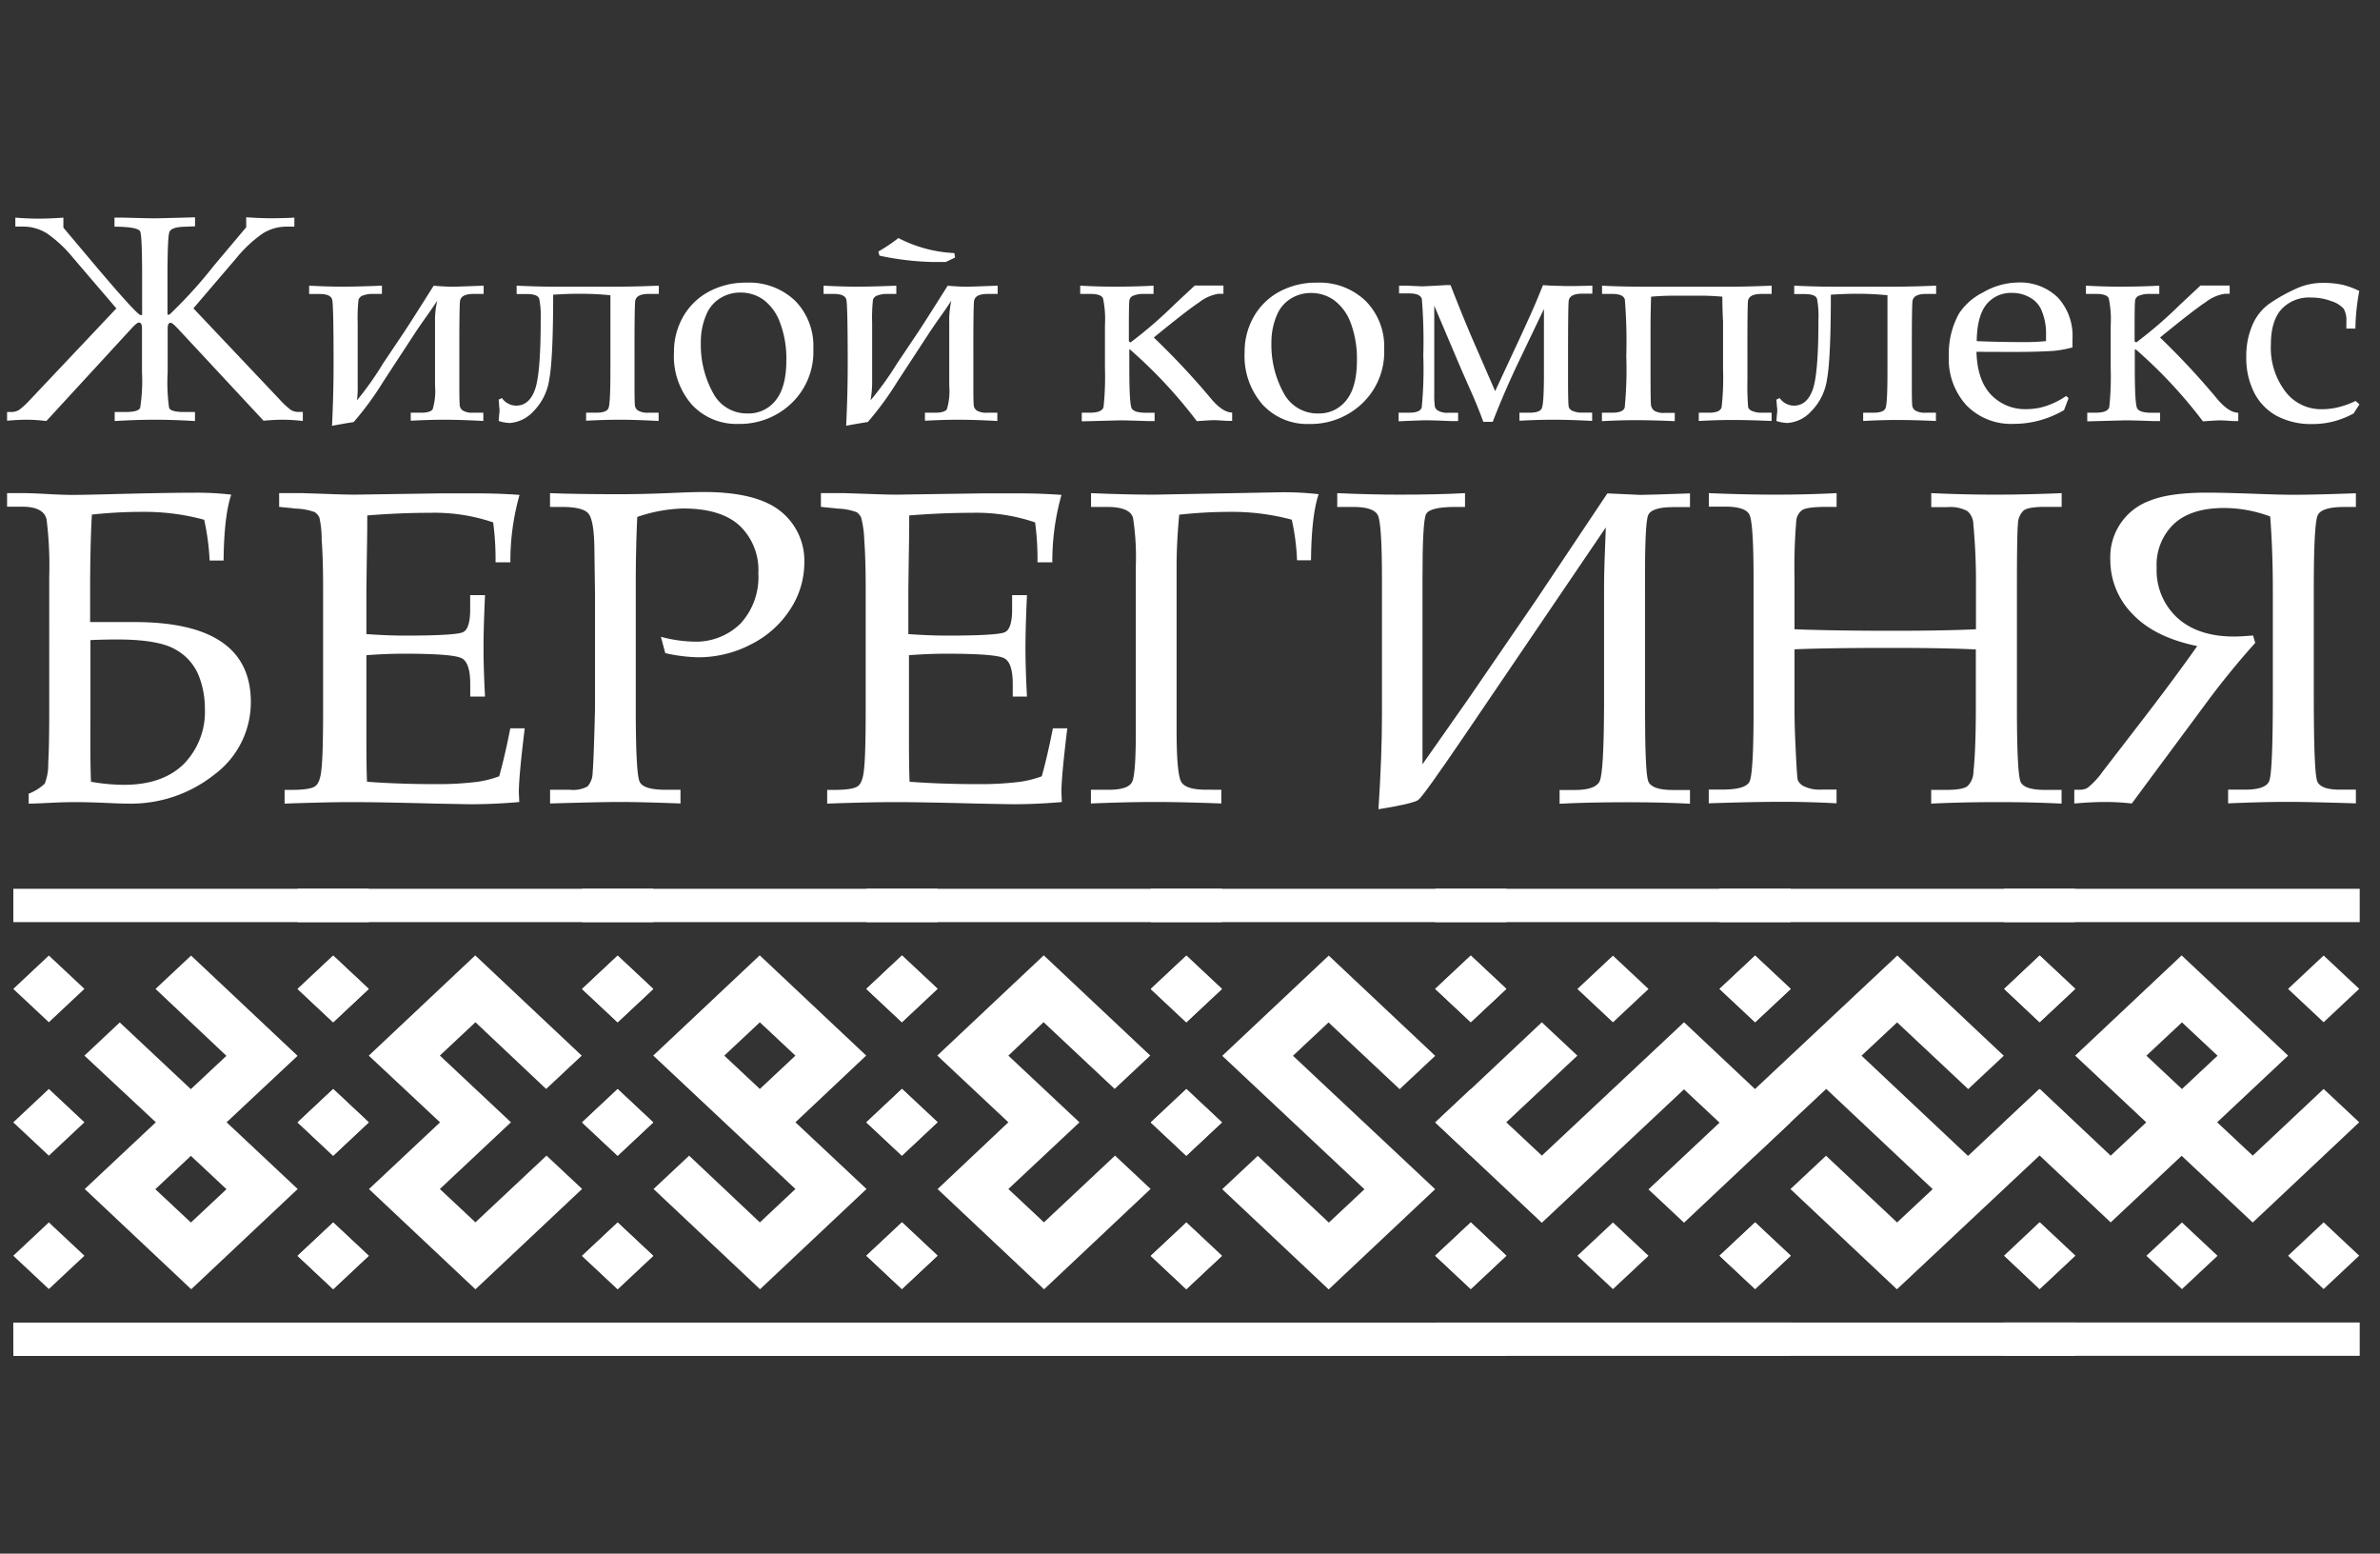 
<svg xmlns="http://www.w3.org/2000/svg" viewBox="0 0 380 248"><rect x="0" y="0" width="380" height="248" fill="#333333" stroke="none"/><defs><style>.a{fill:#fff;}.b{fill:#fff;}</style></defs><title>-</title><path class="a" d="M14.67,82.14q-.28,4.88-.28,12.59V99.3h7.1Q40,99.3,40.05,112a14.37,14.37,0,0,1-5.78,11.61,21.41,21.41,0,0,1-13.89,4.67q-.91,0-2.75-.08-3.48-.16-5.5-.16t-4.66.14q-2,.1-2.89.1V126.7a8.08,8.08,0,0,0,2.56-1.6,8.35,8.35,0,0,0,.56-3.28q.16-2.72.16-8V92.1a60.17,60.17,0,0,0-.42-9.16Q7,80.88,3.49,80.88H1.13V78.72H4q.9,0,3.2.12Q10,79,11.54,79t5.19-.09q9.85-.26,14.38-.26a47.69,47.69,0,0,1,5.81.31q-1.15,3.4-1.22,10.52H33.47a37.86,37.86,0,0,0-.87-6.51,36,36,0,0,0-9.77-1.26A74.24,74.24,0,0,0,14.67,82.14Zm-.14,42.65a30.51,30.51,0,0,0,5.26.49q6.16,0,9.54-3.31a11.89,11.89,0,0,0,3.38-8.89,14.11,14.11,0,0,0-1-5.28A8.33,8.33,0,0,0,28,103.67q-2.73-1.59-9.31-1.59-2.16,0-4.25.1v12.38Q14.39,121.79,14.53,124.79Z"/><path class="a" d="M58.5,104.59v8.55l0,4.92q0,4.6.1,6.73,5.09.38,10.91.38a51.56,51.56,0,0,0,6.56-.35,16.57,16.57,0,0,0,3.63-.9q.87-3.06,1.78-7.66h2.3q-.94,7.65-.94,10.2l.07,1.57q-4,.35-7.87.35l-5.47-.1q-9.05-.24-13.3-.24-4.07,0-10.83.24v-2.19h1.08q3,0,3.81-.59t1-2.79q.26-2.19.26-9.68V93.9q0-4.7-.23-7.69A16,16,0,0,0,51,82.64a2,2,0,0,0-.75-.89,9.56,9.56,0,0,0-3-.56l-2.68-.28V78.72H48.3l3.69.12q3.1.12,4.7.12l13.37-.2,6.34,0q3.24,0,6.55.24a38.81,38.81,0,0,0-1.46,10.76H79.12a44,44,0,0,0-.38-6.37,29.07,29.07,0,0,0-10.1-1.53q-4.77,0-10,.42,0,3.27-.07,6.53l-.07,5.35v7.06q3.45.24,6.09.24,8.29,0,9.38-.57t1.1-3.57V95h2.37q-.24,5.26-.24,8.39,0,3.31.24,7.8H75.08v-2q0-3.34-1.31-4.09t-9.21-.75Q61.64,104.35,58.5,104.59Z"/><path class="a" d="M101.75,82.52q-.24,5-.24,10.69v19.88q0,10.48.63,11.73t4.11,1.25h2.4v2.19q-6.16-.24-9.71-.24-3.13,0-11.11.24v-2.19H91a4.8,4.8,0,0,0,2.82-.54,3.36,3.36,0,0,0,.8-2.19q.17-1.65.38-10.11V94.63l-.1-7.21q-.07-4.49-1-5.5t-4.33-1H87.82V78.72q4.35.17,11,.17,3.93,0,8.74-.21,3.17-.14,4.8-.14,8.43,0,12.26,3.06a10.09,10.09,0,0,1,3.8,8.29,13.54,13.54,0,0,1-2.19,7.29,15.9,15.9,0,0,1-6.21,5.62,18.11,18.11,0,0,1-8.58,2.12,26.16,26.16,0,0,1-5.22-.66l-.7-2.61a21.85,21.85,0,0,0,5.12.77,10.13,10.13,0,0,0,7.62-2.91,10.94,10.94,0,0,0,2.82-8,9.75,9.75,0,0,0-3-7.61q-3-2.73-9-2.73A24.25,24.25,0,0,0,101.75,82.52Z"/><path class="a" d="M145.13,104.59v8.55l0,4.92q0,4.6.1,6.73,5.09.38,10.91.38a51.56,51.56,0,0,0,6.56-.35,16.57,16.57,0,0,0,3.63-.9q.87-3.06,1.78-7.66h2.3q-.94,7.65-.94,10.2l.07,1.57q-4,.35-7.87.35l-5.47-.1q-9.05-.24-13.3-.24-4.07,0-10.83.24v-2.19h1.08q3,0,3.81-.59t1-2.79q.26-2.19.26-9.68V93.9q0-4.7-.23-7.69a16,16,0,0,0-.49-3.57,2,2,0,0,0-.75-.89,9.56,9.56,0,0,0-3-.56l-2.68-.28V78.72h3.76l3.69.12q3.1.12,4.7.12l13.37-.2,6.34,0q3.24,0,6.55.24a38.81,38.81,0,0,0-1.46,10.76h-2.37a44,44,0,0,0-.38-6.37,29.07,29.07,0,0,0-10.1-1.53q-4.77,0-10,.42,0,3.27-.07,6.53l-.07,5.35v7.06q3.45.24,6.09.24,8.29,0,9.38-.57t1.1-3.57V95h2.37q-.24,5.26-.24,8.39,0,3.31.24,7.8H161.7v-2q0-3.34-1.31-4.09t-9.21-.75Q148.26,104.35,145.13,104.59Z"/><path class="a" d="M195,126.07v2.19q-6.27-.24-10.62-.24t-10.2.24v-2.19H177q3.2,0,3.78-1.3t.57-8.23V90.31a40.75,40.75,0,0,0-.44-7.6q-.44-1.79-4.2-1.79h-2.51V78.72q5.57.24,10.13.24l20.33-.38a48.69,48.69,0,0,1,5.88.31q-1.15,3.41-1.22,10.55h-2.23a35.6,35.6,0,0,0-.84-6.48,36.44,36.44,0,0,0-9.82-1.25,73.81,73.81,0,0,0-8.15.45q-.42,4.49-.42,8.14v26.23q0,7.13.77,8.33t3.9,1.2Z"/><path class="a" d="M233.91,80.92h-1.5q-4.14,0-4.72,1.15t-.57,10.41V122l7.42-10.58,10.65-15.53,11.45-17.13,5.29.24q1.11,0,7.9-.24v2.19h-2.68q-3.45,0-4,1.29t-.5,11.42v19.29q0,10.27.5,11.72t4,1.44h2.68v2.19q-4.28-.24-10.06-.24-6,0-10.76.24v-2.19h2.4q3.34,0,4-1.41t.7-11.93V93.63q0-2.79.28-9.44L233.91,117.3q-6.65,9.78-7.45,10.38t-6.37,1.5q.56-8.57.56-15.15V92.48q0-8.95-.66-10.25t-3.9-1.31h-2.58V78.72q5.4.24,9.89.24,6.16,0,10.51-.24Z"/><path class="a" d="M286.52,103.65v9.73q0,2.51.17,5.89.21,4.74.35,5.25a2,2,0,0,0,1,1,5.71,5.71,0,0,0,2.82.52h2.37v2.19q-4.53-.24-8.74-.24t-11.66.24v-2.19H275q3.66,0,4.32-1.24t.66-11.33v-21q0-9.12-.68-10.36t-3.88-1.24h-2.58V78.72q5.74.24,10.69.24t9.71-.24v2.19h-1.5q-3.24,0-4,.52a2.36,2.36,0,0,0-.94,1.71,89.64,89.64,0,0,0-.28,9.31v8q6.2.24,15.77.24,8.11,0,13.2-.24v-6.8a100,100,0,0,0-.42-10,2.83,2.83,0,0,0-.94-2.06,5.78,5.78,0,0,0-3.27-.63h-2.51V78.72q5.33.24,10.1.24,5.15,0,10.72-.24v2.19h-2.65q-2.68,0-3.43.59a3.05,3.05,0,0,0-.9,2.18q-.16,1.59-.16,10v19.25q0,10.69.61,11.92t3.81,1.24h2.71v2.19q-4.8-.24-9.92-.24-5.85,0-10.9.24v-2.19h2.4q2.65,0,3.41-.61a3.26,3.26,0,0,0,.94-2.28q.38-3.59.38-10.46v-9.07q-4.91-.24-12.53-.24Q292.09,103.41,286.52,103.65Z"/><path class="a" d="M340.47,98a12.28,12.28,0,0,1-3.53-8.67,9.56,9.56,0,0,1,6.35-9.42q3.12-1.27,9.14-1.27,2.19,0,7.21.17,4.32.17,6.62.17,3.41,0,9.89-.24v2.19h-1.88q-3.55,0-4.2,1.29t-.64,12.08V111q0,12.43.56,13.74t3.55,1.31h2.61v2.19q-7.83-.24-10.83-.24-3.8,0-9.57.24v-2.19h2.72q3.24,0,3.83-1.34t.59-13.63V94.29q0-6.3-.42-11.84a21.16,21.16,0,0,0-7.35-1.36q-5.26,0-8,2.52a9,9,0,0,0-2.78,7,10.3,10.3,0,0,0,3.29,8q3.29,3,9.1,3,1,0,3-.17l.35,1.18q-3.93,4.39-7.38,9l-12.33,16.64a37.88,37.88,0,0,0-4.18-.24q-2.16,0-5,.24v-2.19h.9a2.57,2.57,0,0,0,1.22-.31,12.44,12.44,0,0,0,2.37-2.54l6.68-8.67q5-6.51,8.46-11.42Q344,101.74,340.47,98Z"/><path class="b" d="M2.13,141.88H58.88v5.32H2.13ZM7.8,152.53l5.68,5.32L7.8,163.18l-5.68-5.32Zm0,21.3,5.68,5.32L7.8,184.48l-5.68-5.32Zm0,21.3,5.68,5.32L7.8,205.77l-5.68-5.32Zm-5.68,16H58.88v5.32H2.13Zm17-47.92,11.35,10.65,5.68-5.32L24.83,157.86l5.68-5.32,17,16L36.18,179.15,47.53,189.8l-17,16-17-16,11.35-10.65L13.48,168.51Zm5.68,26.62,5.68,5.32,5.68-5.32-5.68-5.32Zm28.38-37.27,5.68,5.32-5.68,5.32-5.68-5.32Zm0,21.3,5.68,5.32-5.68,5.32-5.68-5.32Zm0,21.3,5.68,5.32-5.68,5.32-5.68-5.32Z"/><path class="b" d="M47.53,141.88h56.76v5.32H47.53Zm5.68,10.65,5.68,5.32-5.68,5.32-5.68-5.32Zm0,21.3,5.68,5.32-5.68,5.32-5.68-5.32Zm0,21.3,5.68,5.32-5.68,5.32-5.68-5.32Zm-5.68,16h56.76v5.32H47.53Zm28.38-5.32-17-16,11.35-10.65L58.88,168.51l17-16,17,16-5.68,5.32L75.91,163.18l-5.68,5.32,11.35,10.65L70.23,189.8l5.68,5.32,11.35-10.65,5.68,5.32Zm22.7-53.24,5.68,5.32-5.68,5.32-5.68-5.32Zm0,21.3,5.68,5.32-5.68,5.32-5.68-5.32Zm0,21.3,5.68,5.32-5.68,5.32-5.68-5.32Z"/><path class="b" d="M92.94,141.88h56.76v5.32H92.94Zm5.68,10.65,5.68,5.32-5.68,5.32-5.68-5.32Zm0,21.3,5.68,5.32-5.68,5.32-5.68-5.32Zm0,21.3,5.68,5.32-5.68,5.32-5.68-5.32Zm-5.68,16h56.76v5.32H92.94Zm28.38-16L127,189.8l-22.7-21.3,17-16,17,16L127,179.15l11.35,10.65-17,16-17-16,5.68-5.32Zm-5.68-26.62,5.68,5.32,5.68-5.32-5.68-5.32Zm28.38-16,5.68,5.32L144,163.18l-5.68-5.32Zm0,21.3,5.68,5.32L144,184.48l-5.68-5.32Zm0,21.3,5.68,5.32L144,205.77l-5.68-5.32Z"/><path class="b" d="M138.34,141.88H195.1v5.32H138.34ZM144,152.53l5.68,5.32L144,163.18l-5.68-5.32Zm0,21.3,5.68,5.32L144,184.48l-5.68-5.32Zm0,21.3,5.68,5.32L144,205.77l-5.68-5.32Zm-5.68,16H195.1v5.32H138.34Zm28.38-5.32-17-16L161,179.15l-11.35-10.65,17-16,17,16-5.68,5.32-11.35-10.65L161,168.51l11.35,10.65L161,189.8l5.68,5.32,11.35-10.65,5.68,5.32Zm22.7-53.24,5.68,5.32-5.68,5.32-5.68-5.32Zm0,21.3,5.68,5.32-5.68,5.32-5.68-5.32Zm0,21.3,5.68,5.32-5.68,5.32-5.68-5.32Z"/><path class="b" d="M183.75,141.88H240.5v5.32H183.75Zm5.68,10.65,5.68,5.32-5.68,5.32-5.68-5.32Zm0,21.3,5.68,5.32-5.68,5.32-5.68-5.32Zm0,21.3,5.68,5.32-5.68,5.32-5.68-5.32Zm-5.68,16H240.5v5.32H183.75Zm45.4-42.59-5.68,5.32-11.35-10.65-5.68,5.32,22.7,21.3-17,16-17-16,5.68-5.32,11.35,10.65,5.68-5.32-22.7-21.3,17-16Zm5.68-16,5.68,5.32-5.68,5.32-5.68-5.32Zm0,21.3,5.68,5.32-5.68,5.32-5.68-5.32Zm0,21.3,5.68,5.32-5.68,5.32-5.68-5.32Z"/><path class="b" d="M229.15,141.88h56.76v5.32H229.15Zm5.68,10.65,5.68,5.32-5.68,5.32-5.68-5.32Zm34.05,10.65,17,16-17,16-5.68-5.32,11.35-10.65-5.68-5.32-22.7,21.3-17-16,17-16,5.68,5.32L240.5,179.15l5.68,5.32Zm-34.05,31.94,5.68,5.32-5.68,5.32-5.68-5.32Zm-5.68,16h56.76v5.32H229.15Zm28.38-58.57,5.68,5.32-5.68,5.32-5.68-5.32Zm0,42.59,5.68,5.32-5.68,5.32-5.68-5.32Zm22.7-42.59,5.68,5.32-5.68,5.32-5.68-5.32Zm0,42.59,5.68,5.32-5.68,5.32-5.68-5.32Z"/><path class="b" d="M274.55,141.88h56.76v5.32H274.55Zm28.38,10.65,17,16-5.68,5.32-11.35-10.65-5.68,5.32,17,16,11.35-10.65,5.68,5.32-28.38,26.62-17-16,5.68-5.32,11.35,10.65,5.68-5.32-17-16-11.35,10.65-5.68-5.32Zm-22.7,0,5.68,5.32-5.68,5.32-5.68-5.32Zm0,42.59,5.68,5.32-5.68,5.32-5.68-5.32Zm-5.68,16h56.76v5.32H274.55Zm51.08-58.57,5.68,5.32-5.68,5.32L320,157.86Zm0,42.59,5.68,5.32-5.68,5.32L320,200.45Z"/><path class="b" d="M320,141.88h56.76v5.32H320Zm5.68,31.94L337,184.48l5.68-5.32-11.35-10.65,17-16,17,16L354,179.15l5.68,5.32L371,173.83l5.68,5.32-17,16-11.35-10.65L337,195.13l-17-16Zm0-21.3,5.68,5.32-5.68,5.32L320,157.86Zm0,42.59,5.68,5.32-5.68,5.32L320,200.45Zm-5.68,16h56.76v5.32H320Zm22.7-42.59,5.68,5.32,5.68-5.32-5.68-5.32Zm5.68,26.62,5.68,5.32-5.68,5.32-5.68-5.32ZM371,152.53l5.68,5.32L371,163.18l-5.68-5.32Zm0,42.59,5.68,5.32L371,205.77l-5.68-5.32Z"/><path class="a" d="M18.31,67.21V65.77H20q2.1,0,2.38-.67a27.92,27.92,0,0,0,.29-5.72v-7q0-.89-.5-.89-.27,0-1,.75L7.4,67.21Q5.67,67,4.3,67t-3.17.16V65.77h.64a2.34,2.34,0,0,0,1.35-.39,13.33,13.33,0,0,0,1.78-1.67L18.58,49.23l-6.85-8A20.55,20.55,0,0,0,7.56,37.3a7.1,7.1,0,0,0-3.88-1.13H2.45V34.74q2,.16,3.67.16,1.8,0,4-.16v1.6l5.13,6.09q6.11,7.23,7.12,7.85h.32V44.12q0-6.39-.3-7.15t-4.11-.79V34.74l1.39,0q3.93.11,5.05.11.78,0,6.42-.16v1.44l-1.81.07q-2,.07-2.29.86t-.3,7v6.16h.32a74,74,0,0,0,7.12-7.85l5.13-6.09v-1.6q2.28.16,4,.16T47,34.74v1.44H45.8a7.07,7.07,0,0,0-4,1.19,20.81,20.81,0,0,0-4.08,3.85l-6.84,8L44.59,63.71a13.37,13.37,0,0,0,1.81,1.7,2.33,2.33,0,0,0,1.31.35h.64v1.44Q46.58,67,45.16,67t-3.08.16L28.23,52.28q-.71-.75-1-.75-.46,0-.46.89v7A28.86,28.86,0,0,0,27,65.11q.27.66,2.41.66h1.72v1.44Q27.66,67,24.75,67T18.31,67.21Z"/><path class="a" d="M77.22,45.6v1.32H75.6q-2.05,0-2.16,1.22t-.1,8.24l0,5.4q0,2.73.09,3.1a1.14,1.14,0,0,0,.51.68,2.92,2.92,0,0,0,1.61.32h1.62v1.32Q73.57,67,70.9,67q-2.33,0-5.32.16V65.88h1.64q1.51,0,1.87-.57a10.23,10.23,0,0,0,.37-3.74V51.52A13.94,13.94,0,0,1,69.81,48q-.82,1.25-1.62,2.37-1.12,1.57-1.92,2.78l-5.1,7.8a48.52,48.52,0,0,1-4.71,6.43q-.72.09-3.45.59.25-5.08.25-9.76,0-9.46-.22-10.37t-2-.91H49.36V45.6q3,.16,5.31.16,2.46,0,6.31-.16v1.32H59.35a4,4,0,0,0-1.33.23,1.08,1.08,0,0,0-.78.71,26.66,26.66,0,0,0-.13,3.67v9.8A18.5,18.5,0,0,1,57,63.9,49.8,49.8,0,0,0,61.17,58L64.53,53q.94-1.41,4.71-7.39,1.94.16,3.15.16Q73.07,45.76,77.22,45.6Z"/><path class="a" d="M105.19,45.6v1.32h-1.62q-2.05,0-2.16,1.21t-.1,8.25l0,5.38q0,2.76.09,3.12a1.14,1.14,0,0,0,.52.68,3,3,0,0,0,1.62.32h1.62v1.32Q101.55,67,98.89,67q-2.35,0-5.31.16V65.88h1.64q1.62,0,1.93-.72t.31-5.91V51.64l0-3.3,0-1.21A48.27,48.27,0,0,0,92,46.9q-1.37,0-3.68.14,0,10.17-.62,13.5a9.08,9.08,0,0,1-2.57,5.16,5.64,5.64,0,0,1-3.73,1.82,6.3,6.3,0,0,1-1.78-.32l.07-.89q.07-.66.07-.84t-.07-.68q0-.34-.07-1l.52-.25a2.8,2.8,0,0,0,2.28,1.21q2.08,0,3-2.57t.91-11.26a14.1,14.1,0,0,0-.23-3.22q-.23-.76-2-.76H82.49V45.6q3.44.16,5.75.16H98.87Q101.16,45.76,105.19,45.6Z"/><path class="a" d="M107.61,56.25a11.23,11.23,0,0,1,1.46-5.69,10.32,10.32,0,0,1,4.1-4,12.31,12.31,0,0,1,6-1.44A10.61,10.61,0,0,1,126.94,48a10.27,10.27,0,0,1,2.92,7.67,11.34,11.34,0,0,1-3.81,9,11.92,11.92,0,0,1-8.15,3,9.69,9.69,0,0,1-7.43-3.07A11.74,11.74,0,0,1,107.61,56.25Zm4.29-1.61a15.87,15.87,0,0,0,1.93,8.05A6.08,6.08,0,0,0,119.39,66a5.46,5.46,0,0,0,4.46-2.1q1.7-2.1,1.7-6.37a16.13,16.13,0,0,0-1-6,7.9,7.9,0,0,0-2.65-3.68,6.24,6.24,0,0,0-3.67-1.15,6,6,0,0,0-3.25.91,5.49,5.49,0,0,0-2.13,2.44A10.89,10.89,0,0,0,111.9,54.64Z"/><path class="a" d="M159.29,45.6v1.32h-1.62q-2.05,0-2.16,1.22t-.1,8.24l0,5.4q0,2.73.09,3.1a1.14,1.14,0,0,0,.51.68,2.92,2.92,0,0,0,1.61.32h1.62v1.32Q155.64,67,153,67q-2.33,0-5.32.16V65.88h1.64q1.51,0,1.87-.57a10.23,10.23,0,0,0,.37-3.74V51.52a13.94,13.94,0,0,1,.34-3.53q-.82,1.25-1.62,2.37-1.12,1.57-1.92,2.78l-5.1,7.8a48.51,48.51,0,0,1-4.71,6.43q-.72.09-3.45.59.25-5.08.25-9.76,0-9.46-.22-10.37t-2-.91h-1.64V45.6q3,.16,5.31.16,2.46,0,6.31-.16v1.32h-1.62a4,4,0,0,0-1.33.23,1.08,1.08,0,0,0-.78.71,26.66,26.66,0,0,0-.13,3.67v9.8A18.51,18.51,0,0,1,139,63.9,49.82,49.82,0,0,0,143.24,58L146.6,53q.94-1.41,4.71-7.39,1.94.16,3.15.16Q155.14,45.76,159.29,45.6Zm-18.87-4.79-.18-.66A25.89,25.89,0,0,0,143.44,38a21.63,21.63,0,0,0,8.94,2.4l.11.71-1.48.71-2.12,0A44.75,44.75,0,0,1,140.42,40.81Z"/><path class="a" d="M180.31,55.78V58.7q0,5.73.37,6.46t2.3.73h1.37v1.32l-1.23,0q-3.25-.11-4.32-.11l-6.08.16V65.88H174q2,0,2.2-.94a46.75,46.75,0,0,0,.22-6.25V51.92a16.05,16.05,0,0,0-.31-4.3c-.2-.46-.86-.7-2-.7h-1.64V45.6q2.95.16,5.33.16,3.56,0,6.38-.16v1.32h-1.73a3.94,3.94,0,0,0-1.39.24,1,1,0,0,0-.73.74q-.09.5-.09,4.2v2.4l.27.16a69.16,69.16,0,0,0,6.95-6l3.3-3.08h4.58v1.32h-.82a6.69,6.69,0,0,0-3,1.32q-2,1.32-7.3,5.66a119.4,119.4,0,0,1,9.14,9.76q1.84,2.19,3.37,2.22v1.32l-.91,0c-1.09-.08-1.75-.11-2-.11s-1.28.05-2.73.16a76,76,0,0,0-10.66-11.43Z"/><path class="a" d="M198.72,56.25a11.24,11.24,0,0,1,1.46-5.69,10.32,10.32,0,0,1,4.09-4,12.31,12.31,0,0,1,6-1.44A10.61,10.61,0,0,1,218,48,10.27,10.27,0,0,1,221,55.68a11.33,11.33,0,0,1-3.81,9,11.92,11.92,0,0,1-8.15,3,9.69,9.69,0,0,1-7.43-3.07A11.74,11.74,0,0,1,198.72,56.25ZM203,54.64a15.89,15.89,0,0,0,1.93,8.05A6.09,6.09,0,0,0,210.49,66a5.46,5.46,0,0,0,4.46-2.1q1.7-2.1,1.7-6.37a16.13,16.13,0,0,0-1-6A7.88,7.88,0,0,0,213,47.92a6.24,6.24,0,0,0-3.67-1.15,6,6,0,0,0-3.25.91,5.49,5.49,0,0,0-2.13,2.44A10.92,10.92,0,0,0,203,54.64Z"/><path class="a" d="M254.24,45.6v1.28h-1.62c-1.37,0-2.09.4-2.16,1.21s-.1,3.64-.1,8.5l0,4q0,4,.12,4.4a1.08,1.08,0,0,0,.68.63,3.6,3.6,0,0,0,1.43.25h1.62v1.32Q250.6,67,247.9,67q-2.33,0-5.3.16V65.88h1.62q1.55,0,1.92-.64t.37-5.53V49.32l-3.9,8.15q-2.3,4.77-4.28,9.87h-1.5q-.87-2.42-2.1-5.16l-1.44-3.27L229,48.8V59.46l0,3.45a12.47,12.47,0,0,0,.11,2.07,1.19,1.19,0,0,0,.57.61,2.94,2.94,0,0,0,1.51.3h1.62v1.32l-1.28,0q-2.76-.12-3.86-.12-.84,0-4.36.16V65.88H225q1.76,0,2-.85a64,64,0,0,0,.25-8.29,82.86,82.86,0,0,0-.23-9q-.23-.9-2-.9h-1.64V45.6l1.23,0,2.48.11,1.89-.09,1.91-.11.71,0q2,5.16,3.74,9.16l3.38,7.77,3.9-8.38q2.26-4.89,2.8-6.26l.94-2.28q1.53.11,2.72.11Q250,45.71,254.24,45.6Z"/><path class="a" d="M271.24,65.88h1.64q1.8,0,2-.9a41.48,41.48,0,0,0,.23-6.05V52.55c0-.17,0-.56,0-1.19q-.11-1.89-.11-4a39.35,39.35,0,0,0-4-.16h-3.59q-2,0-3.79.16-.09,2.69-.09,5.22v6.38q0,4.74.06,5.49a1.43,1.43,0,0,0,.53,1.11,2.87,2.87,0,0,0,1.64.35h1.64v1.32q-3.65-.16-6.33-.16-2.32,0-5.3.16V65.88h1.64q1.76,0,2-.84a64.21,64.21,0,0,0,.25-8.27,82.12,82.12,0,0,0-.23-8.95q-.23-.9-2-.9h-1.64V45.6q2.85.16,6.48.16H276.8q2.17,0,6.07-.16v1.32h-1.62q-2.08,0-2.17,1.22T279,56.61l0,4.19a40.57,40.57,0,0,0,.12,4.24,1.1,1.1,0,0,0,.69.59,3.58,3.58,0,0,0,1.43.25h1.62v1.32q-3.65-.16-6.32-.16-2.35,0-5.31.16Z"/><path class="a" d="M309.13,45.6v1.32h-1.62q-2.05,0-2.16,1.21t-.1,8.25l0,5.38q0,2.76.09,3.12a1.13,1.13,0,0,0,.52.68,3,3,0,0,0,1.62.32h1.62v1.32q-3.64-.16-6.31-.16-2.35,0-5.31.16V65.88h1.64c1.08,0,1.72-.24,1.93-.72s.31-2.45.31-5.91V51.64l0-3.3,0-1.21A48.27,48.27,0,0,0,296,46.9q-1.37,0-3.68.14,0,10.17-.61,13.5a9.08,9.08,0,0,1-2.57,5.16,5.64,5.64,0,0,1-3.73,1.82,6.31,6.31,0,0,1-1.78-.32l.07-.89q.07-.66.07-.84t-.07-.68c0-.23-.05-.56-.07-1l.52-.25a2.8,2.8,0,0,0,2.28,1.21q2.08,0,3-2.57t.91-11.26a14.09,14.09,0,0,0-.23-3.22q-.23-.76-2-.76h-1.64V45.6q3.44.16,5.75.16h10.63Q305.09,45.76,309.13,45.6Z"/><path class="a" d="M315.57,56.16q.12,4.5,2.3,6.82a7.51,7.51,0,0,0,5.74,2.33,9.92,9.92,0,0,0,3.16-.53,12.76,12.76,0,0,0,3.12-1.57l.39.34-.73,1.92a16.36,16.36,0,0,1-3.9,1.64,15.62,15.62,0,0,1-4.13.55A9.94,9.94,0,0,1,314,64.73a10.94,10.94,0,0,1-2.84-8,13.18,13.18,0,0,1,1.6-6.64,9.71,9.71,0,0,1,3.88-3.42,11.28,11.28,0,0,1,5.5-1.57,8.62,8.62,0,0,1,6.4,2.37,9,9,0,0,1,2.36,6.64l0,1.35A18.73,18.73,0,0,1,328,56q-2.44.18-6.76.18Zm0-1.71q3.53.16,7.8.16,1.71,0,3.31-.16V53.17a9.31,9.31,0,0,0-.8-3.81,4.16,4.16,0,0,0-1.76-1.86,5.6,5.6,0,0,0-2.9-.74,5,5,0,0,0-4.09,1.87Q315.66,50.5,315.61,54.45Z"/><path class="a" d="M340.85,55.78V58.7q0,5.73.37,6.46t2.3.73h1.37v1.32l-1.23,0q-3.25-.11-4.32-.11l-6.08.16V65.88h1.32q2,0,2.2-.94A46.77,46.77,0,0,0,337,58.7V51.92a16.06,16.06,0,0,0-.31-4.3c-.2-.46-.86-.7-2-.7h-1.64V45.6q2.95.16,5.33.16,3.56,0,6.38-.16v1.32h-1.73a3.94,3.94,0,0,0-1.39.24,1,1,0,0,0-.73.74q-.09.5-.09,4.2v2.4l.27.16a69.16,69.16,0,0,0,6.95-6l3.3-3.08H356v1.32h-.82a6.69,6.69,0,0,0-3,1.32q-2,1.32-7.3,5.66A119.42,119.42,0,0,1,354,63.67q1.84,2.19,3.37,2.22v1.32l-.91,0c-1.09-.08-1.75-.11-2-.11s-1.28.05-2.73.16a76,76,0,0,0-10.66-11.43Z"/><path class="a" d="M376.1,64l.62.55L375.78,66a13.91,13.91,0,0,1-3.19,1.27,13.42,13.42,0,0,1-3.35.42,11.72,11.72,0,0,1-5.69-1.28,8.77,8.77,0,0,1-3.62-3.7,12.16,12.16,0,0,1-1.28-5.75,12.38,12.38,0,0,1,1-5.12,8.09,8.09,0,0,1,2.75-3.41A27.34,27.34,0,0,1,366.79,46a10,10,0,0,1,4.17-.84,13.86,13.86,0,0,1,3,.29,12.08,12.08,0,0,1,2.73,1,35.56,35.56,0,0,0-.62,6h-1.44V51.35a3.76,3.76,0,0,0-.42-2.06,4.32,4.32,0,0,0-1.93-1.2,8.89,8.89,0,0,0-3.29-.59,6,6,0,0,0-4.74,1.88q-1.67,1.88-1.67,5.62a11.47,11.47,0,0,0,2.47,7.7,7.12,7.12,0,0,0,5.7,2.62,10.72,10.72,0,0,0,2.69-.34A12.91,12.91,0,0,0,376.1,64Z"/></svg>